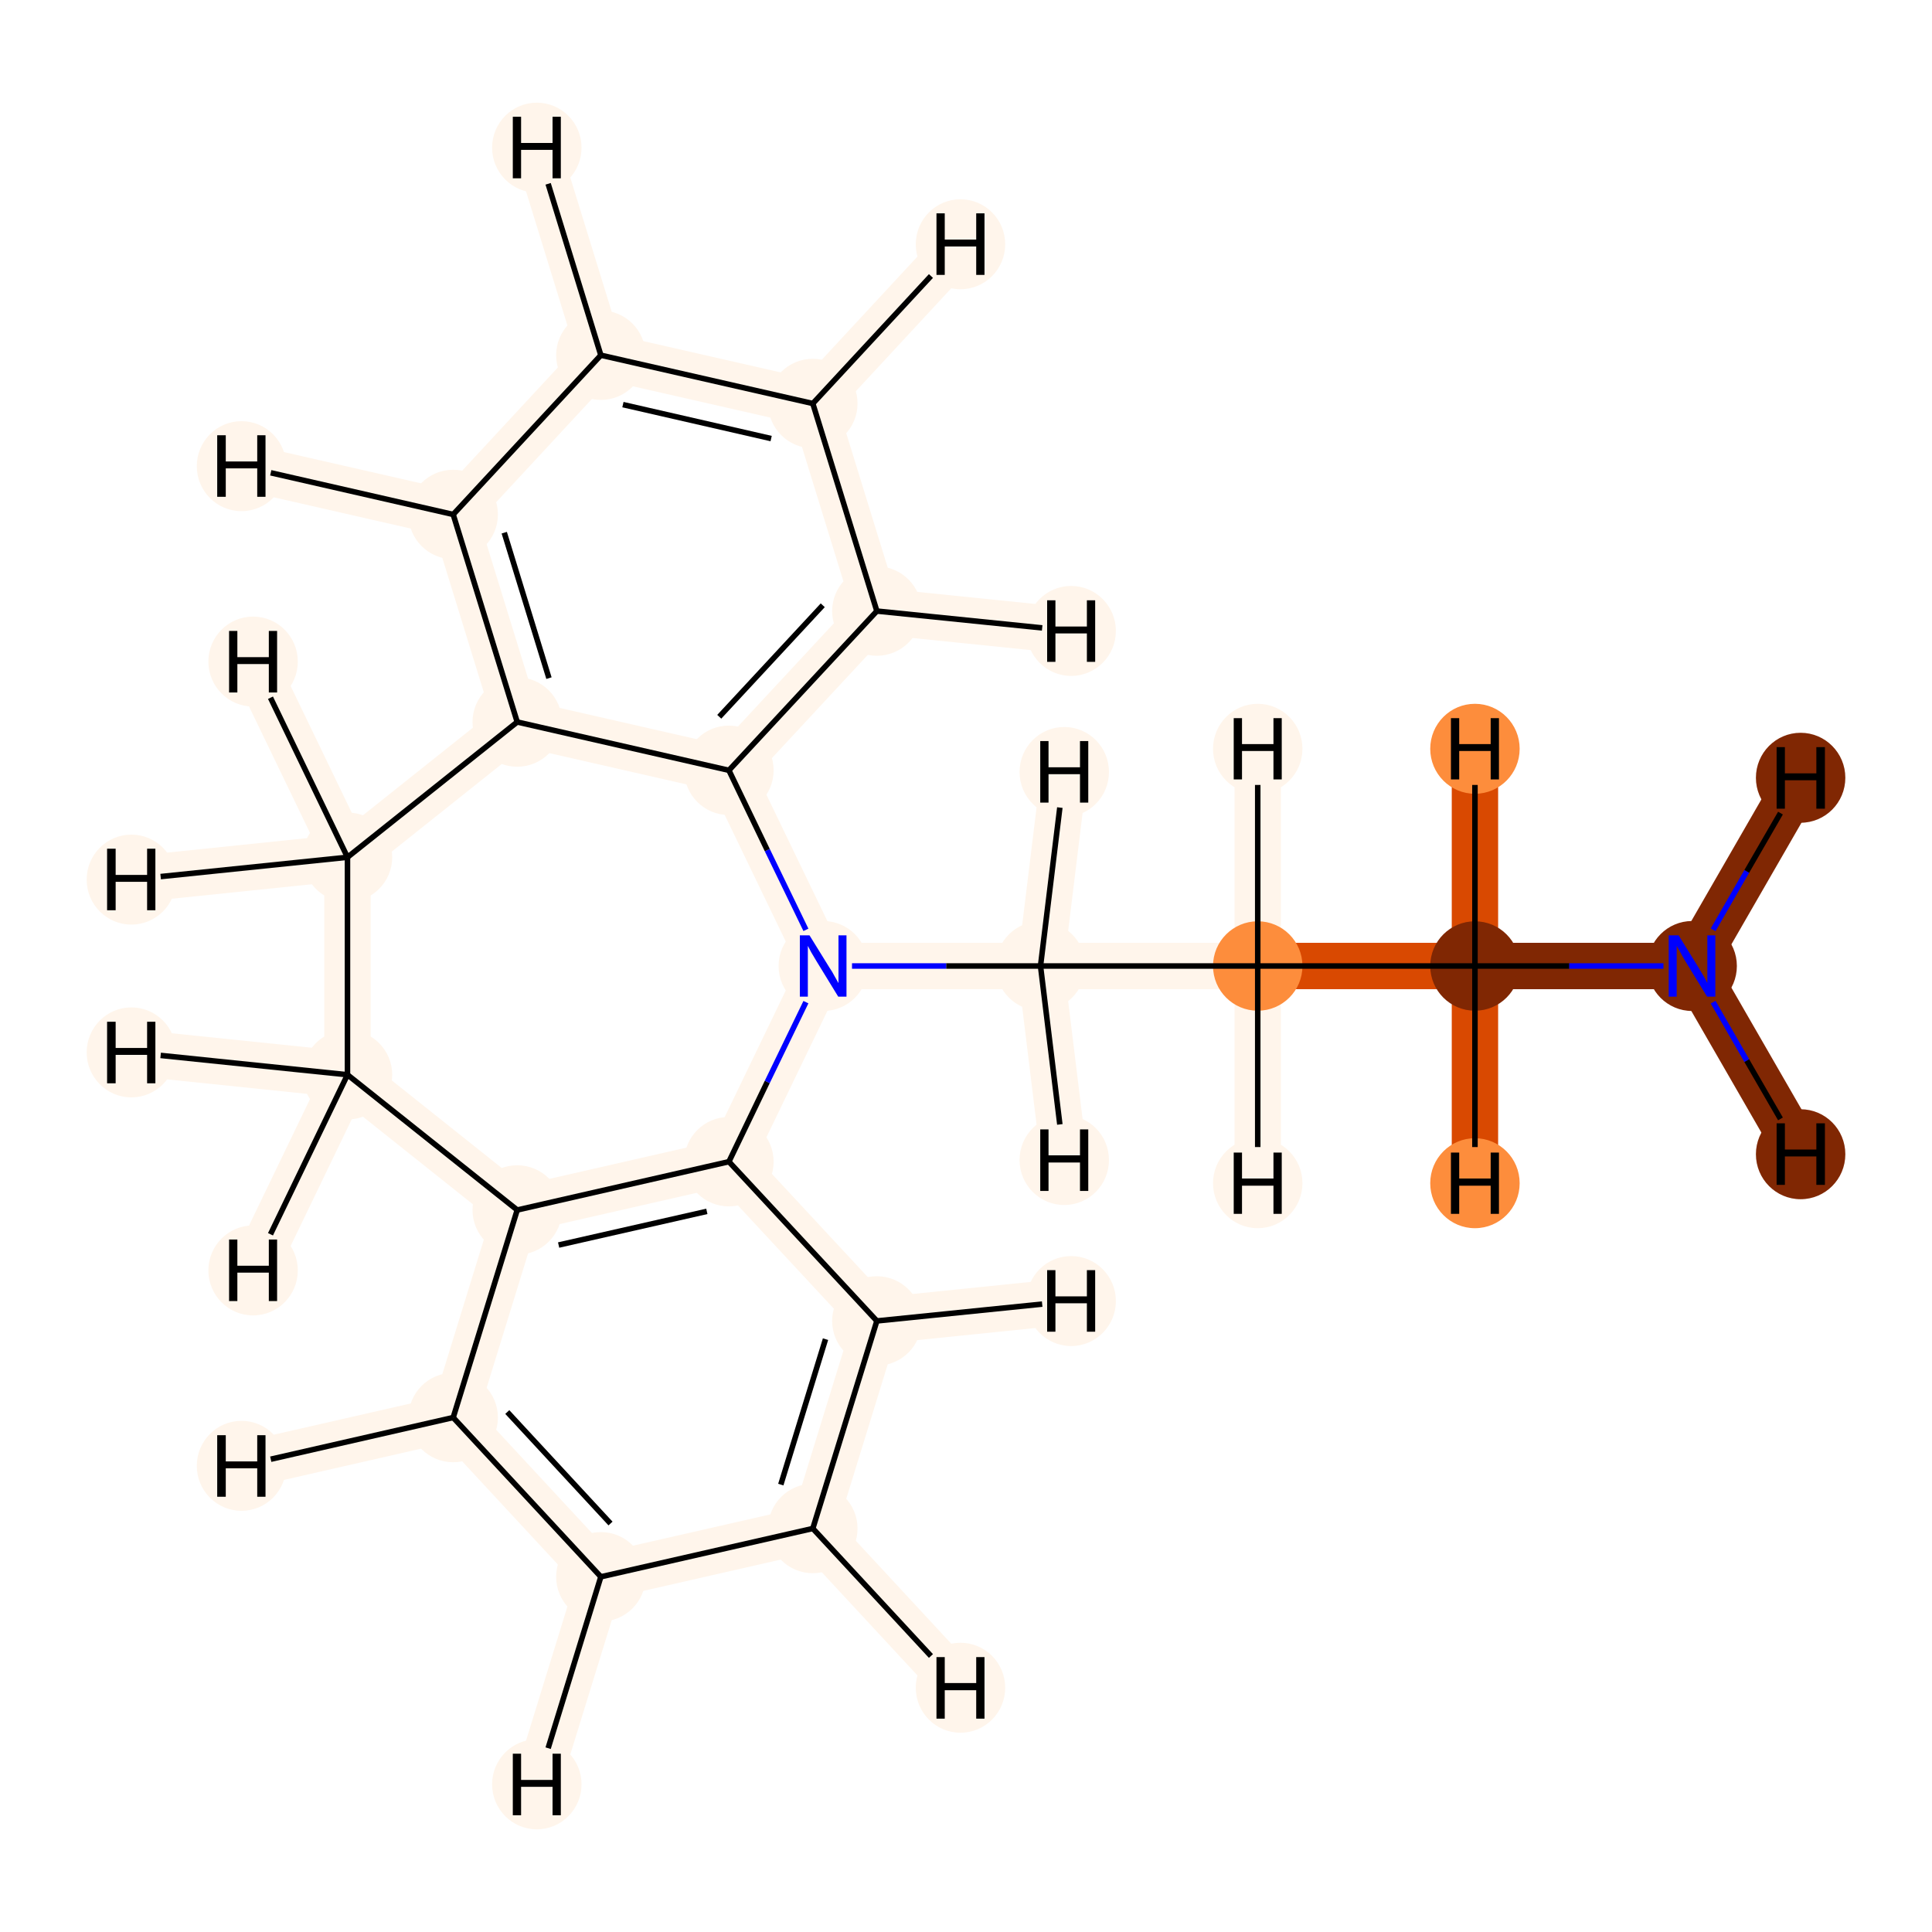 <?xml version='1.0' encoding='iso-8859-1'?>
<svg version='1.1' baseProfile='full'
              xmlns='http://www.w3.org/2000/svg'
                      xmlns:rdkit='http://www.rdkit.org/xml'
                      xmlns:xlink='http://www.w3.org/1999/xlink'
                  xml:space='preserve'
width='700px' height='700px' viewBox='0 0 700 700'>
<!-- END OF HEADER -->
<rect style='opacity:1.0;fill:#FFFFFF;stroke:none' width='700.0' height='700.0' x='0.0' y='0.0'> </rect>
<path d='M 613.1,350.0 L 534.4,350.0' style='fill:none;fill-rule:evenodd;stroke:#802703;stroke-width:16.8px;stroke-linecap:butt;stroke-linejoin:miter;stroke-opacity:1' />
<path d='M 613.1,350.0 L 652.4,281.8' style='fill:none;fill-rule:evenodd;stroke:#802703;stroke-width:16.8px;stroke-linecap:butt;stroke-linejoin:miter;stroke-opacity:1' />
<path d='M 613.1,350.0 L 652.4,418.2' style='fill:none;fill-rule:evenodd;stroke:#802703;stroke-width:16.8px;stroke-linecap:butt;stroke-linejoin:miter;stroke-opacity:1' />
<path d='M 534.4,350.0 L 455.7,350.0' style='fill:none;fill-rule:evenodd;stroke:#D94901;stroke-width:16.8px;stroke-linecap:butt;stroke-linejoin:miter;stroke-opacity:1' />
<path d='M 534.4,350.0 L 534.4,428.7' style='fill:none;fill-rule:evenodd;stroke:#D94901;stroke-width:16.8px;stroke-linecap:butt;stroke-linejoin:miter;stroke-opacity:1' />
<path d='M 534.4,350.0 L 534.4,271.3' style='fill:none;fill-rule:evenodd;stroke:#D94901;stroke-width:16.8px;stroke-linecap:butt;stroke-linejoin:miter;stroke-opacity:1' />
<path d='M 455.7,350.0 L 377.0,350.0' style='fill:none;fill-rule:evenodd;stroke:#FFF5EB;stroke-width:16.8px;stroke-linecap:butt;stroke-linejoin:miter;stroke-opacity:1' />
<path d='M 455.7,350.0 L 455.7,428.7' style='fill:none;fill-rule:evenodd;stroke:#FFF5EB;stroke-width:16.8px;stroke-linecap:butt;stroke-linejoin:miter;stroke-opacity:1' />
<path d='M 455.7,350.0 L 455.7,271.3' style='fill:none;fill-rule:evenodd;stroke:#FFF5EB;stroke-width:16.8px;stroke-linecap:butt;stroke-linejoin:miter;stroke-opacity:1' />
<path d='M 377.0,350.0 L 298.3,350.0' style='fill:none;fill-rule:evenodd;stroke:#FFF5EB;stroke-width:16.8px;stroke-linecap:butt;stroke-linejoin:miter;stroke-opacity:1' />
<path d='M 377.0,350.0 L 385.6,279.7' style='fill:none;fill-rule:evenodd;stroke:#FFF5EB;stroke-width:16.8px;stroke-linecap:butt;stroke-linejoin:miter;stroke-opacity:1' />
<path d='M 377.0,350.0 L 385.6,420.3' style='fill:none;fill-rule:evenodd;stroke:#FFF5EB;stroke-width:16.8px;stroke-linecap:butt;stroke-linejoin:miter;stroke-opacity:1' />
<path d='M 298.3,350.0 L 264.1,279.1' style='fill:none;fill-rule:evenodd;stroke:#FFF5EB;stroke-width:16.8px;stroke-linecap:butt;stroke-linejoin:miter;stroke-opacity:1' />
<path d='M 298.3,350.0 L 264.1,420.9' style='fill:none;fill-rule:evenodd;stroke:#FFF5EB;stroke-width:16.8px;stroke-linecap:butt;stroke-linejoin:miter;stroke-opacity:1' />
<path d='M 264.1,279.1 L 317.7,221.4' style='fill:none;fill-rule:evenodd;stroke:#FFF5EB;stroke-width:16.8px;stroke-linecap:butt;stroke-linejoin:miter;stroke-opacity:1' />
<path d='M 264.1,279.1 L 187.4,261.6' style='fill:none;fill-rule:evenodd;stroke:#FFF5EB;stroke-width:16.8px;stroke-linecap:butt;stroke-linejoin:miter;stroke-opacity:1' />
<path d='M 317.7,221.4 L 294.5,146.2' style='fill:none;fill-rule:evenodd;stroke:#FFF5EB;stroke-width:16.8px;stroke-linecap:butt;stroke-linejoin:miter;stroke-opacity:1' />
<path d='M 317.7,221.4 L 388.1,228.6' style='fill:none;fill-rule:evenodd;stroke:#FFF5EB;stroke-width:16.8px;stroke-linecap:butt;stroke-linejoin:miter;stroke-opacity:1' />
<path d='M 294.5,146.2 L 217.7,128.7' style='fill:none;fill-rule:evenodd;stroke:#FFF5EB;stroke-width:16.8px;stroke-linecap:butt;stroke-linejoin:miter;stroke-opacity:1' />
<path d='M 294.5,146.2 L 348.0,88.5' style='fill:none;fill-rule:evenodd;stroke:#FFF5EB;stroke-width:16.8px;stroke-linecap:butt;stroke-linejoin:miter;stroke-opacity:1' />
<path d='M 217.7,128.7 L 164.2,186.4' style='fill:none;fill-rule:evenodd;stroke:#FFF5EB;stroke-width:16.8px;stroke-linecap:butt;stroke-linejoin:miter;stroke-opacity:1' />
<path d='M 217.7,128.7 L 194.5,53.5' style='fill:none;fill-rule:evenodd;stroke:#FFF5EB;stroke-width:16.8px;stroke-linecap:butt;stroke-linejoin:miter;stroke-opacity:1' />
<path d='M 164.2,186.4 L 187.4,261.6' style='fill:none;fill-rule:evenodd;stroke:#FFF5EB;stroke-width:16.8px;stroke-linecap:butt;stroke-linejoin:miter;stroke-opacity:1' />
<path d='M 164.2,186.4 L 87.5,168.9' style='fill:none;fill-rule:evenodd;stroke:#FFF5EB;stroke-width:16.8px;stroke-linecap:butt;stroke-linejoin:miter;stroke-opacity:1' />
<path d='M 187.4,261.6 L 125.9,310.6' style='fill:none;fill-rule:evenodd;stroke:#FFF5EB;stroke-width:16.8px;stroke-linecap:butt;stroke-linejoin:miter;stroke-opacity:1' />
<path d='M 125.9,310.6 L 125.9,389.4' style='fill:none;fill-rule:evenodd;stroke:#FFF5EB;stroke-width:16.8px;stroke-linecap:butt;stroke-linejoin:miter;stroke-opacity:1' />
<path d='M 125.9,310.6 L 47.6,318.7' style='fill:none;fill-rule:evenodd;stroke:#FFF5EB;stroke-width:16.8px;stroke-linecap:butt;stroke-linejoin:miter;stroke-opacity:1' />
<path d='M 125.9,310.6 L 91.7,239.7' style='fill:none;fill-rule:evenodd;stroke:#FFF5EB;stroke-width:16.8px;stroke-linecap:butt;stroke-linejoin:miter;stroke-opacity:1' />
<path d='M 125.9,389.4 L 187.4,438.4' style='fill:none;fill-rule:evenodd;stroke:#FFF5EB;stroke-width:16.8px;stroke-linecap:butt;stroke-linejoin:miter;stroke-opacity:1' />
<path d='M 125.9,389.4 L 91.7,460.3' style='fill:none;fill-rule:evenodd;stroke:#FFF5EB;stroke-width:16.8px;stroke-linecap:butt;stroke-linejoin:miter;stroke-opacity:1' />
<path d='M 125.9,389.4 L 47.6,381.3' style='fill:none;fill-rule:evenodd;stroke:#FFF5EB;stroke-width:16.8px;stroke-linecap:butt;stroke-linejoin:miter;stroke-opacity:1' />
<path d='M 187.4,438.4 L 264.1,420.9' style='fill:none;fill-rule:evenodd;stroke:#FFF5EB;stroke-width:16.8px;stroke-linecap:butt;stroke-linejoin:miter;stroke-opacity:1' />
<path d='M 187.4,438.4 L 164.2,513.6' style='fill:none;fill-rule:evenodd;stroke:#FFF5EB;stroke-width:16.8px;stroke-linecap:butt;stroke-linejoin:miter;stroke-opacity:1' />
<path d='M 264.1,420.9 L 317.7,478.6' style='fill:none;fill-rule:evenodd;stroke:#FFF5EB;stroke-width:16.8px;stroke-linecap:butt;stroke-linejoin:miter;stroke-opacity:1' />
<path d='M 317.7,478.6 L 294.5,553.8' style='fill:none;fill-rule:evenodd;stroke:#FFF5EB;stroke-width:16.8px;stroke-linecap:butt;stroke-linejoin:miter;stroke-opacity:1' />
<path d='M 317.7,478.6 L 388.1,471.4' style='fill:none;fill-rule:evenodd;stroke:#FFF5EB;stroke-width:16.8px;stroke-linecap:butt;stroke-linejoin:miter;stroke-opacity:1' />
<path d='M 294.5,553.8 L 217.7,571.3' style='fill:none;fill-rule:evenodd;stroke:#FFF5EB;stroke-width:16.8px;stroke-linecap:butt;stroke-linejoin:miter;stroke-opacity:1' />
<path d='M 294.5,553.8 L 348.0,611.5' style='fill:none;fill-rule:evenodd;stroke:#FFF5EB;stroke-width:16.8px;stroke-linecap:butt;stroke-linejoin:miter;stroke-opacity:1' />
<path d='M 217.7,571.3 L 164.2,513.6' style='fill:none;fill-rule:evenodd;stroke:#FFF5EB;stroke-width:16.8px;stroke-linecap:butt;stroke-linejoin:miter;stroke-opacity:1' />
<path d='M 217.7,571.3 L 194.5,646.5' style='fill:none;fill-rule:evenodd;stroke:#FFF5EB;stroke-width:16.8px;stroke-linecap:butt;stroke-linejoin:miter;stroke-opacity:1' />
<path d='M 164.2,513.6 L 87.5,531.1' style='fill:none;fill-rule:evenodd;stroke:#FFF5EB;stroke-width:16.8px;stroke-linecap:butt;stroke-linejoin:miter;stroke-opacity:1' />
<ellipse cx='613.1' cy='350.0' rx='15.7' ry='15.8'  style='fill:#802703;fill-rule:evenodd;stroke:#802703;stroke-width:1.0px;stroke-linecap:butt;stroke-linejoin:miter;stroke-opacity:1' />
<ellipse cx='534.4' cy='350.0' rx='15.7' ry='15.7'  style='fill:#802703;fill-rule:evenodd;stroke:#802703;stroke-width:1.0px;stroke-linecap:butt;stroke-linejoin:miter;stroke-opacity:1' />
<ellipse cx='455.7' cy='350.0' rx='15.7' ry='15.7'  style='fill:#FD8D3C;fill-rule:evenodd;stroke:#FD8D3C;stroke-width:1.0px;stroke-linecap:butt;stroke-linejoin:miter;stroke-opacity:1' />
<ellipse cx='377.0' cy='350.0' rx='15.7' ry='15.7'  style='fill:#FFF5EB;fill-rule:evenodd;stroke:#FFF5EB;stroke-width:1.0px;stroke-linecap:butt;stroke-linejoin:miter;stroke-opacity:1' />
<ellipse cx='298.3' cy='350.0' rx='15.7' ry='15.8'  style='fill:#FFF5EB;fill-rule:evenodd;stroke:#FFF5EB;stroke-width:1.0px;stroke-linecap:butt;stroke-linejoin:miter;stroke-opacity:1' />
<ellipse cx='264.1' cy='279.1' rx='15.7' ry='15.7'  style='fill:#FFF5EB;fill-rule:evenodd;stroke:#FFF5EB;stroke-width:1.0px;stroke-linecap:butt;stroke-linejoin:miter;stroke-opacity:1' />
<ellipse cx='317.7' cy='221.4' rx='15.7' ry='15.7'  style='fill:#FFF5EB;fill-rule:evenodd;stroke:#FFF5EB;stroke-width:1.0px;stroke-linecap:butt;stroke-linejoin:miter;stroke-opacity:1' />
<ellipse cx='294.5' cy='146.2' rx='15.7' ry='15.7'  style='fill:#FFF5EB;fill-rule:evenodd;stroke:#FFF5EB;stroke-width:1.0px;stroke-linecap:butt;stroke-linejoin:miter;stroke-opacity:1' />
<ellipse cx='217.7' cy='128.7' rx='15.7' ry='15.7'  style='fill:#FFF5EB;fill-rule:evenodd;stroke:#FFF5EB;stroke-width:1.0px;stroke-linecap:butt;stroke-linejoin:miter;stroke-opacity:1' />
<ellipse cx='164.2' cy='186.4' rx='15.7' ry='15.7'  style='fill:#FFF5EB;fill-rule:evenodd;stroke:#FFF5EB;stroke-width:1.0px;stroke-linecap:butt;stroke-linejoin:miter;stroke-opacity:1' />
<ellipse cx='187.4' cy='261.6' rx='15.7' ry='15.7'  style='fill:#FFF5EB;fill-rule:evenodd;stroke:#FFF5EB;stroke-width:1.0px;stroke-linecap:butt;stroke-linejoin:miter;stroke-opacity:1' />
<ellipse cx='125.9' cy='310.6' rx='15.7' ry='15.7'  style='fill:#FFF5EB;fill-rule:evenodd;stroke:#FFF5EB;stroke-width:1.0px;stroke-linecap:butt;stroke-linejoin:miter;stroke-opacity:1' />
<ellipse cx='125.9' cy='389.4' rx='15.7' ry='15.7'  style='fill:#FFF5EB;fill-rule:evenodd;stroke:#FFF5EB;stroke-width:1.0px;stroke-linecap:butt;stroke-linejoin:miter;stroke-opacity:1' />
<ellipse cx='187.4' cy='438.4' rx='15.7' ry='15.7'  style='fill:#FFF5EB;fill-rule:evenodd;stroke:#FFF5EB;stroke-width:1.0px;stroke-linecap:butt;stroke-linejoin:miter;stroke-opacity:1' />
<ellipse cx='264.1' cy='420.9' rx='15.7' ry='15.7'  style='fill:#FFF5EB;fill-rule:evenodd;stroke:#FFF5EB;stroke-width:1.0px;stroke-linecap:butt;stroke-linejoin:miter;stroke-opacity:1' />
<ellipse cx='317.7' cy='478.6' rx='15.7' ry='15.7'  style='fill:#FFF5EB;fill-rule:evenodd;stroke:#FFF5EB;stroke-width:1.0px;stroke-linecap:butt;stroke-linejoin:miter;stroke-opacity:1' />
<ellipse cx='294.5' cy='553.8' rx='15.7' ry='15.7'  style='fill:#FFF5EB;fill-rule:evenodd;stroke:#FFF5EB;stroke-width:1.0px;stroke-linecap:butt;stroke-linejoin:miter;stroke-opacity:1' />
<ellipse cx='217.7' cy='571.3' rx='15.7' ry='15.7'  style='fill:#FFF5EB;fill-rule:evenodd;stroke:#FFF5EB;stroke-width:1.0px;stroke-linecap:butt;stroke-linejoin:miter;stroke-opacity:1' />
<ellipse cx='164.2' cy='513.6' rx='15.7' ry='15.7'  style='fill:#FFF5EB;fill-rule:evenodd;stroke:#FFF5EB;stroke-width:1.0px;stroke-linecap:butt;stroke-linejoin:miter;stroke-opacity:1' />
<ellipse cx='652.4' cy='281.8' rx='15.7' ry='15.8'  style='fill:#802703;fill-rule:evenodd;stroke:#802703;stroke-width:1.0px;stroke-linecap:butt;stroke-linejoin:miter;stroke-opacity:1' />
<ellipse cx='652.4' cy='418.2' rx='15.7' ry='15.8'  style='fill:#802703;fill-rule:evenodd;stroke:#802703;stroke-width:1.0px;stroke-linecap:butt;stroke-linejoin:miter;stroke-opacity:1' />
<ellipse cx='534.4' cy='428.7' rx='15.7' ry='15.8'  style='fill:#FD8D3C;fill-rule:evenodd;stroke:#FD8D3C;stroke-width:1.0px;stroke-linecap:butt;stroke-linejoin:miter;stroke-opacity:1' />
<ellipse cx='534.4' cy='271.3' rx='15.7' ry='15.8'  style='fill:#FD8D3C;fill-rule:evenodd;stroke:#FD8D3C;stroke-width:1.0px;stroke-linecap:butt;stroke-linejoin:miter;stroke-opacity:1' />
<ellipse cx='455.7' cy='428.7' rx='15.7' ry='15.8'  style='fill:#FFF5EB;fill-rule:evenodd;stroke:#FFF5EB;stroke-width:1.0px;stroke-linecap:butt;stroke-linejoin:miter;stroke-opacity:1' />
<ellipse cx='455.7' cy='271.3' rx='15.7' ry='15.8'  style='fill:#FFF5EB;fill-rule:evenodd;stroke:#FFF5EB;stroke-width:1.0px;stroke-linecap:butt;stroke-linejoin:miter;stroke-opacity:1' />
<ellipse cx='385.6' cy='279.7' rx='15.7' ry='15.8'  style='fill:#FFF5EB;fill-rule:evenodd;stroke:#FFF5EB;stroke-width:1.0px;stroke-linecap:butt;stroke-linejoin:miter;stroke-opacity:1' />
<ellipse cx='385.6' cy='420.3' rx='15.7' ry='15.8'  style='fill:#FFF5EB;fill-rule:evenodd;stroke:#FFF5EB;stroke-width:1.0px;stroke-linecap:butt;stroke-linejoin:miter;stroke-opacity:1' />
<ellipse cx='388.1' cy='228.6' rx='15.7' ry='15.8'  style='fill:#FFF5EB;fill-rule:evenodd;stroke:#FFF5EB;stroke-width:1.0px;stroke-linecap:butt;stroke-linejoin:miter;stroke-opacity:1' />
<ellipse cx='348.0' cy='88.5' rx='15.7' ry='15.8'  style='fill:#FFF5EB;fill-rule:evenodd;stroke:#FFF5EB;stroke-width:1.0px;stroke-linecap:butt;stroke-linejoin:miter;stroke-opacity:1' />
<ellipse cx='194.5' cy='53.5' rx='15.7' ry='15.8'  style='fill:#FFF5EB;fill-rule:evenodd;stroke:#FFF5EB;stroke-width:1.0px;stroke-linecap:butt;stroke-linejoin:miter;stroke-opacity:1' />
<ellipse cx='87.5' cy='168.9' rx='15.7' ry='15.8'  style='fill:#FFF5EB;fill-rule:evenodd;stroke:#FFF5EB;stroke-width:1.0px;stroke-linecap:butt;stroke-linejoin:miter;stroke-opacity:1' />
<ellipse cx='47.6' cy='318.7' rx='15.7' ry='15.8'  style='fill:#FFF5EB;fill-rule:evenodd;stroke:#FFF5EB;stroke-width:1.0px;stroke-linecap:butt;stroke-linejoin:miter;stroke-opacity:1' />
<ellipse cx='91.7' cy='239.7' rx='15.7' ry='15.8'  style='fill:#FFF5EB;fill-rule:evenodd;stroke:#FFF5EB;stroke-width:1.0px;stroke-linecap:butt;stroke-linejoin:miter;stroke-opacity:1' />
<ellipse cx='91.7' cy='460.3' rx='15.7' ry='15.8'  style='fill:#FFF5EB;fill-rule:evenodd;stroke:#FFF5EB;stroke-width:1.0px;stroke-linecap:butt;stroke-linejoin:miter;stroke-opacity:1' />
<ellipse cx='47.6' cy='381.3' rx='15.7' ry='15.8'  style='fill:#FFF5EB;fill-rule:evenodd;stroke:#FFF5EB;stroke-width:1.0px;stroke-linecap:butt;stroke-linejoin:miter;stroke-opacity:1' />
<ellipse cx='388.1' cy='471.4' rx='15.7' ry='15.8'  style='fill:#FFF5EB;fill-rule:evenodd;stroke:#FFF5EB;stroke-width:1.0px;stroke-linecap:butt;stroke-linejoin:miter;stroke-opacity:1' />
<ellipse cx='348.0' cy='611.5' rx='15.7' ry='15.8'  style='fill:#FFF5EB;fill-rule:evenodd;stroke:#FFF5EB;stroke-width:1.0px;stroke-linecap:butt;stroke-linejoin:miter;stroke-opacity:1' />
<ellipse cx='194.5' cy='646.5' rx='15.7' ry='15.8'  style='fill:#FFF5EB;fill-rule:evenodd;stroke:#FFF5EB;stroke-width:1.0px;stroke-linecap:butt;stroke-linejoin:miter;stroke-opacity:1' />
<ellipse cx='87.5' cy='531.1' rx='15.7' ry='15.8'  style='fill:#FFF5EB;fill-rule:evenodd;stroke:#FFF5EB;stroke-width:1.0px;stroke-linecap:butt;stroke-linejoin:miter;stroke-opacity:1' />
<path class='bond-0 atom-0 atom-1' d='M 602.7,350.0 L 568.5,350.0' style='fill:none;fill-rule:evenodd;stroke:#0000FF;stroke-width:2.0px;stroke-linecap:butt;stroke-linejoin:miter;stroke-opacity:1' />
<path class='bond-0 atom-0 atom-1' d='M 568.5,350.0 L 534.4,350.0' style='fill:none;fill-rule:evenodd;stroke:#000000;stroke-width:2.0px;stroke-linecap:butt;stroke-linejoin:miter;stroke-opacity:1' />
<path class='bond-21 atom-0 atom-19' d='M 620.7,336.9 L 632.9,315.7' style='fill:none;fill-rule:evenodd;stroke:#0000FF;stroke-width:2.0px;stroke-linecap:butt;stroke-linejoin:miter;stroke-opacity:1' />
<path class='bond-21 atom-0 atom-19' d='M 632.9,315.7 L 645.1,294.6' style='fill:none;fill-rule:evenodd;stroke:#000000;stroke-width:2.0px;stroke-linecap:butt;stroke-linejoin:miter;stroke-opacity:1' />
<path class='bond-22 atom-0 atom-20' d='M 620.7,363.1 L 632.9,384.3' style='fill:none;fill-rule:evenodd;stroke:#0000FF;stroke-width:2.0px;stroke-linecap:butt;stroke-linejoin:miter;stroke-opacity:1' />
<path class='bond-22 atom-0 atom-20' d='M 632.9,384.3 L 645.1,405.4' style='fill:none;fill-rule:evenodd;stroke:#000000;stroke-width:2.0px;stroke-linecap:butt;stroke-linejoin:miter;stroke-opacity:1' />
<path class='bond-1 atom-1 atom-2' d='M 534.4,350.0 L 455.7,350.0' style='fill:none;fill-rule:evenodd;stroke:#000000;stroke-width:2.0px;stroke-linecap:butt;stroke-linejoin:miter;stroke-opacity:1' />
<path class='bond-23 atom-1 atom-21' d='M 534.4,350.0 L 534.4,415.6' style='fill:none;fill-rule:evenodd;stroke:#000000;stroke-width:2.0px;stroke-linecap:butt;stroke-linejoin:miter;stroke-opacity:1' />
<path class='bond-24 atom-1 atom-22' d='M 534.4,350.0 L 534.4,284.4' style='fill:none;fill-rule:evenodd;stroke:#000000;stroke-width:2.0px;stroke-linecap:butt;stroke-linejoin:miter;stroke-opacity:1' />
<path class='bond-2 atom-2 atom-3' d='M 455.7,350.0 L 377.0,350.0' style='fill:none;fill-rule:evenodd;stroke:#000000;stroke-width:2.0px;stroke-linecap:butt;stroke-linejoin:miter;stroke-opacity:1' />
<path class='bond-25 atom-2 atom-23' d='M 455.7,350.0 L 455.7,415.6' style='fill:none;fill-rule:evenodd;stroke:#000000;stroke-width:2.0px;stroke-linecap:butt;stroke-linejoin:miter;stroke-opacity:1' />
<path class='bond-26 atom-2 atom-24' d='M 455.7,350.0 L 455.7,284.4' style='fill:none;fill-rule:evenodd;stroke:#000000;stroke-width:2.0px;stroke-linecap:butt;stroke-linejoin:miter;stroke-opacity:1' />
<path class='bond-3 atom-3 atom-4' d='M 377.0,350.0 L 342.8,350.0' style='fill:none;fill-rule:evenodd;stroke:#000000;stroke-width:2.0px;stroke-linecap:butt;stroke-linejoin:miter;stroke-opacity:1' />
<path class='bond-3 atom-3 atom-4' d='M 342.8,350.0 L 308.7,350.0' style='fill:none;fill-rule:evenodd;stroke:#0000FF;stroke-width:2.0px;stroke-linecap:butt;stroke-linejoin:miter;stroke-opacity:1' />
<path class='bond-27 atom-3 atom-25' d='M 377.0,350.0 L 384.0,292.6' style='fill:none;fill-rule:evenodd;stroke:#000000;stroke-width:2.0px;stroke-linecap:butt;stroke-linejoin:miter;stroke-opacity:1' />
<path class='bond-28 atom-3 atom-26' d='M 377.0,350.0 L 384.0,407.4' style='fill:none;fill-rule:evenodd;stroke:#000000;stroke-width:2.0px;stroke-linecap:butt;stroke-linejoin:miter;stroke-opacity:1' />
<path class='bond-4 atom-4 atom-5' d='M 292.0,336.9 L 278.0,308.0' style='fill:none;fill-rule:evenodd;stroke:#0000FF;stroke-width:2.0px;stroke-linecap:butt;stroke-linejoin:miter;stroke-opacity:1' />
<path class='bond-4 atom-4 atom-5' d='M 278.0,308.0 L 264.1,279.1' style='fill:none;fill-rule:evenodd;stroke:#000000;stroke-width:2.0px;stroke-linecap:butt;stroke-linejoin:miter;stroke-opacity:1' />
<path class='bond-18 atom-14 atom-4' d='M 264.1,420.9 L 278.0,392.0' style='fill:none;fill-rule:evenodd;stroke:#000000;stroke-width:2.0px;stroke-linecap:butt;stroke-linejoin:miter;stroke-opacity:1' />
<path class='bond-18 atom-14 atom-4' d='M 278.0,392.0 L 292.0,363.1' style='fill:none;fill-rule:evenodd;stroke:#0000FF;stroke-width:2.0px;stroke-linecap:butt;stroke-linejoin:miter;stroke-opacity:1' />
<path class='bond-5 atom-5 atom-6' d='M 264.1,279.1 L 317.7,221.4' style='fill:none;fill-rule:evenodd;stroke:#000000;stroke-width:2.0px;stroke-linecap:butt;stroke-linejoin:miter;stroke-opacity:1' />
<path class='bond-5 atom-5 atom-6' d='M 260.6,259.7 L 298.1,219.3' style='fill:none;fill-rule:evenodd;stroke:#000000;stroke-width:2.0px;stroke-linecap:butt;stroke-linejoin:miter;stroke-opacity:1' />
<path class='bond-19 atom-10 atom-5' d='M 187.4,261.6 L 264.1,279.1' style='fill:none;fill-rule:evenodd;stroke:#000000;stroke-width:2.0px;stroke-linecap:butt;stroke-linejoin:miter;stroke-opacity:1' />
<path class='bond-6 atom-6 atom-7' d='M 317.7,221.4 L 294.5,146.2' style='fill:none;fill-rule:evenodd;stroke:#000000;stroke-width:2.0px;stroke-linecap:butt;stroke-linejoin:miter;stroke-opacity:1' />
<path class='bond-29 atom-6 atom-27' d='M 317.7,221.4 L 377.6,227.5' style='fill:none;fill-rule:evenodd;stroke:#000000;stroke-width:2.0px;stroke-linecap:butt;stroke-linejoin:miter;stroke-opacity:1' />
<path class='bond-7 atom-7 atom-8' d='M 294.5,146.2 L 217.7,128.7' style='fill:none;fill-rule:evenodd;stroke:#000000;stroke-width:2.0px;stroke-linecap:butt;stroke-linejoin:miter;stroke-opacity:1' />
<path class='bond-7 atom-7 atom-8' d='M 279.4,158.9 L 225.7,146.6' style='fill:none;fill-rule:evenodd;stroke:#000000;stroke-width:2.0px;stroke-linecap:butt;stroke-linejoin:miter;stroke-opacity:1' />
<path class='bond-30 atom-7 atom-28' d='M 294.5,146.2 L 337.3,100.0' style='fill:none;fill-rule:evenodd;stroke:#000000;stroke-width:2.0px;stroke-linecap:butt;stroke-linejoin:miter;stroke-opacity:1' />
<path class='bond-8 atom-8 atom-9' d='M 217.7,128.7 L 164.2,186.4' style='fill:none;fill-rule:evenodd;stroke:#000000;stroke-width:2.0px;stroke-linecap:butt;stroke-linejoin:miter;stroke-opacity:1' />
<path class='bond-31 atom-8 atom-29' d='M 217.7,128.7 L 198.6,66.6' style='fill:none;fill-rule:evenodd;stroke:#000000;stroke-width:2.0px;stroke-linecap:butt;stroke-linejoin:miter;stroke-opacity:1' />
<path class='bond-9 atom-9 atom-10' d='M 164.2,186.4 L 187.4,261.6' style='fill:none;fill-rule:evenodd;stroke:#000000;stroke-width:2.0px;stroke-linecap:butt;stroke-linejoin:miter;stroke-opacity:1' />
<path class='bond-9 atom-9 atom-10' d='M 182.7,193.0 L 198.9,245.7' style='fill:none;fill-rule:evenodd;stroke:#000000;stroke-width:2.0px;stroke-linecap:butt;stroke-linejoin:miter;stroke-opacity:1' />
<path class='bond-32 atom-9 atom-30' d='M 164.2,186.4 L 98.1,171.3' style='fill:none;fill-rule:evenodd;stroke:#000000;stroke-width:2.0px;stroke-linecap:butt;stroke-linejoin:miter;stroke-opacity:1' />
<path class='bond-10 atom-10 atom-11' d='M 187.4,261.6 L 125.9,310.6' style='fill:none;fill-rule:evenodd;stroke:#000000;stroke-width:2.0px;stroke-linecap:butt;stroke-linejoin:miter;stroke-opacity:1' />
<path class='bond-11 atom-11 atom-12' d='M 125.9,310.6 L 125.9,389.4' style='fill:none;fill-rule:evenodd;stroke:#000000;stroke-width:2.0px;stroke-linecap:butt;stroke-linejoin:miter;stroke-opacity:1' />
<path class='bond-33 atom-11 atom-31' d='M 125.9,310.6 L 58.2,317.6' style='fill:none;fill-rule:evenodd;stroke:#000000;stroke-width:2.0px;stroke-linecap:butt;stroke-linejoin:miter;stroke-opacity:1' />
<path class='bond-34 atom-11 atom-32' d='M 125.9,310.6 L 98.0,252.8' style='fill:none;fill-rule:evenodd;stroke:#000000;stroke-width:2.0px;stroke-linecap:butt;stroke-linejoin:miter;stroke-opacity:1' />
<path class='bond-12 atom-12 atom-13' d='M 125.9,389.4 L 187.4,438.4' style='fill:none;fill-rule:evenodd;stroke:#000000;stroke-width:2.0px;stroke-linecap:butt;stroke-linejoin:miter;stroke-opacity:1' />
<path class='bond-35 atom-12 atom-33' d='M 125.9,389.4 L 98.0,447.2' style='fill:none;fill-rule:evenodd;stroke:#000000;stroke-width:2.0px;stroke-linecap:butt;stroke-linejoin:miter;stroke-opacity:1' />
<path class='bond-36 atom-12 atom-34' d='M 125.9,389.4 L 58.2,382.4' style='fill:none;fill-rule:evenodd;stroke:#000000;stroke-width:2.0px;stroke-linecap:butt;stroke-linejoin:miter;stroke-opacity:1' />
<path class='bond-13 atom-13 atom-14' d='M 187.4,438.4 L 264.1,420.9' style='fill:none;fill-rule:evenodd;stroke:#000000;stroke-width:2.0px;stroke-linecap:butt;stroke-linejoin:miter;stroke-opacity:1' />
<path class='bond-13 atom-13 atom-14' d='M 202.4,451.1 L 256.1,438.9' style='fill:none;fill-rule:evenodd;stroke:#000000;stroke-width:2.0px;stroke-linecap:butt;stroke-linejoin:miter;stroke-opacity:1' />
<path class='bond-20 atom-18 atom-13' d='M 164.2,513.6 L 187.4,438.4' style='fill:none;fill-rule:evenodd;stroke:#000000;stroke-width:2.0px;stroke-linecap:butt;stroke-linejoin:miter;stroke-opacity:1' />
<path class='bond-14 atom-14 atom-15' d='M 264.1,420.9 L 317.7,478.6' style='fill:none;fill-rule:evenodd;stroke:#000000;stroke-width:2.0px;stroke-linecap:butt;stroke-linejoin:miter;stroke-opacity:1' />
<path class='bond-15 atom-15 atom-16' d='M 317.7,478.6 L 294.5,553.8' style='fill:none;fill-rule:evenodd;stroke:#000000;stroke-width:2.0px;stroke-linecap:butt;stroke-linejoin:miter;stroke-opacity:1' />
<path class='bond-15 atom-15 atom-16' d='M 299.1,485.2 L 282.9,537.9' style='fill:none;fill-rule:evenodd;stroke:#000000;stroke-width:2.0px;stroke-linecap:butt;stroke-linejoin:miter;stroke-opacity:1' />
<path class='bond-37 atom-15 atom-35' d='M 317.7,478.6 L 377.6,472.5' style='fill:none;fill-rule:evenodd;stroke:#000000;stroke-width:2.0px;stroke-linecap:butt;stroke-linejoin:miter;stroke-opacity:1' />
<path class='bond-16 atom-16 atom-17' d='M 294.5,553.8 L 217.7,571.3' style='fill:none;fill-rule:evenodd;stroke:#000000;stroke-width:2.0px;stroke-linecap:butt;stroke-linejoin:miter;stroke-opacity:1' />
<path class='bond-38 atom-16 atom-36' d='M 294.5,553.8 L 337.3,600.0' style='fill:none;fill-rule:evenodd;stroke:#000000;stroke-width:2.0px;stroke-linecap:butt;stroke-linejoin:miter;stroke-opacity:1' />
<path class='bond-17 atom-17 atom-18' d='M 217.7,571.3 L 164.2,513.6' style='fill:none;fill-rule:evenodd;stroke:#000000;stroke-width:2.0px;stroke-linecap:butt;stroke-linejoin:miter;stroke-opacity:1' />
<path class='bond-17 atom-17 atom-18' d='M 221.2,552.0 L 183.8,511.6' style='fill:none;fill-rule:evenodd;stroke:#000000;stroke-width:2.0px;stroke-linecap:butt;stroke-linejoin:miter;stroke-opacity:1' />
<path class='bond-39 atom-17 atom-37' d='M 217.7,571.3 L 198.6,633.4' style='fill:none;fill-rule:evenodd;stroke:#000000;stroke-width:2.0px;stroke-linecap:butt;stroke-linejoin:miter;stroke-opacity:1' />
<path class='bond-40 atom-18 atom-38' d='M 164.2,513.6 L 98.1,528.7' style='fill:none;fill-rule:evenodd;stroke:#000000;stroke-width:2.0px;stroke-linecap:butt;stroke-linejoin:miter;stroke-opacity:1' />
<path  class='atom-0' d='M 608.2 338.9
L 615.5 350.7
Q 616.2 351.8, 617.4 353.9
Q 618.5 356.0, 618.6 356.2
L 618.6 338.9
L 621.5 338.9
L 621.5 361.1
L 618.5 361.1
L 610.6 348.2
Q 609.7 346.7, 608.8 345.0
Q 607.8 343.3, 607.5 342.7
L 607.5 361.1
L 604.6 361.1
L 604.6 338.9
L 608.2 338.9
' fill='#0000FF'/>
<path  class='atom-4' d='M 293.3 338.9
L 300.6 350.7
Q 301.4 351.8, 302.5 353.9
Q 303.7 356.0, 303.8 356.2
L 303.8 338.9
L 306.7 338.9
L 306.7 361.1
L 303.7 361.1
L 295.8 348.2
Q 294.9 346.7, 293.9 345.0
Q 293.0 343.3, 292.7 342.7
L 292.7 361.1
L 289.8 361.1
L 289.8 338.9
L 293.3 338.9
' fill='#0000FF'/>
<path  class='atom-19' d='M 643.7 270.7
L 646.7 270.7
L 646.7 280.2
L 658.1 280.2
L 658.1 270.7
L 661.2 270.7
L 661.2 293.0
L 658.1 293.0
L 658.1 282.7
L 646.7 282.7
L 646.7 293.0
L 643.7 293.0
L 643.7 270.7
' fill='#000000'/>
<path  class='atom-20' d='M 643.7 407.0
L 646.7 407.0
L 646.7 416.5
L 658.1 416.5
L 658.1 407.0
L 661.2 407.0
L 661.2 429.3
L 658.1 429.3
L 658.1 419.0
L 646.7 419.0
L 646.7 429.3
L 643.7 429.3
L 643.7 407.0
' fill='#000000'/>
<path  class='atom-21' d='M 525.7 417.6
L 528.7 417.6
L 528.7 427.0
L 540.1 427.0
L 540.1 417.6
L 543.1 417.6
L 543.1 439.8
L 540.1 439.8
L 540.1 429.6
L 528.7 429.6
L 528.7 439.8
L 525.7 439.8
L 525.7 417.6
' fill='#000000'/>
<path  class='atom-22' d='M 525.7 260.2
L 528.7 260.2
L 528.7 269.6
L 540.1 269.6
L 540.1 260.2
L 543.1 260.2
L 543.1 282.4
L 540.1 282.4
L 540.1 272.1
L 528.7 272.1
L 528.7 282.4
L 525.7 282.4
L 525.7 260.2
' fill='#000000'/>
<path  class='atom-23' d='M 447.0 417.6
L 450.0 417.6
L 450.0 427.0
L 461.4 427.0
L 461.4 417.6
L 464.4 417.6
L 464.4 439.8
L 461.4 439.8
L 461.4 429.6
L 450.0 429.6
L 450.0 439.8
L 447.0 439.8
L 447.0 417.6
' fill='#000000'/>
<path  class='atom-24' d='M 447.0 260.2
L 450.0 260.2
L 450.0 269.6
L 461.4 269.6
L 461.4 260.2
L 464.4 260.2
L 464.4 282.4
L 461.4 282.4
L 461.4 272.1
L 450.0 272.1
L 450.0 282.4
L 447.0 282.4
L 447.0 260.2
' fill='#000000'/>
<path  class='atom-25' d='M 376.9 268.5
L 379.9 268.5
L 379.9 278.0
L 391.3 278.0
L 391.3 268.5
L 394.3 268.5
L 394.3 290.8
L 391.3 290.8
L 391.3 280.5
L 379.9 280.5
L 379.9 290.8
L 376.9 290.8
L 376.9 268.5
' fill='#000000'/>
<path  class='atom-26' d='M 376.9 409.2
L 379.9 409.2
L 379.9 418.6
L 391.3 418.6
L 391.3 409.2
L 394.3 409.2
L 394.3 431.5
L 391.3 431.5
L 391.3 421.2
L 379.9 421.2
L 379.9 431.5
L 376.9 431.5
L 376.9 409.2
' fill='#000000'/>
<path  class='atom-27' d='M 379.4 217.5
L 382.4 217.5
L 382.4 227.0
L 393.8 227.0
L 393.8 217.5
L 396.8 217.5
L 396.8 239.8
L 393.8 239.8
L 393.8 229.5
L 382.4 229.5
L 382.4 239.8
L 379.4 239.8
L 379.4 217.5
' fill='#000000'/>
<path  class='atom-28' d='M 339.3 77.3
L 342.3 77.3
L 342.3 86.8
L 353.7 86.8
L 353.7 77.3
L 356.7 77.3
L 356.7 99.6
L 353.7 99.6
L 353.7 89.3
L 342.3 89.3
L 342.3 99.6
L 339.3 99.6
L 339.3 77.3
' fill='#000000'/>
<path  class='atom-29' d='M 185.8 42.3
L 188.8 42.3
L 188.8 51.8
L 200.2 51.8
L 200.2 42.3
L 203.2 42.3
L 203.2 64.6
L 200.2 64.6
L 200.2 54.3
L 188.8 54.3
L 188.8 64.6
L 185.8 64.6
L 185.8 42.3
' fill='#000000'/>
<path  class='atom-30' d='M 78.7 157.7
L 81.8 157.7
L 81.8 167.2
L 93.2 167.2
L 93.2 157.7
L 96.2 157.7
L 96.2 180.0
L 93.2 180.0
L 93.2 169.7
L 81.8 169.7
L 81.8 180.0
L 78.7 180.0
L 78.7 157.7
' fill='#000000'/>
<path  class='atom-31' d='M 38.8 307.5
L 41.9 307.5
L 41.9 317.0
L 53.3 317.0
L 53.3 307.5
L 56.3 307.5
L 56.3 329.8
L 53.3 329.8
L 53.3 319.5
L 41.9 319.5
L 41.9 329.8
L 38.8 329.8
L 38.8 307.5
' fill='#000000'/>
<path  class='atom-32' d='M 83.0 228.6
L 86.0 228.6
L 86.0 238.1
L 97.4 238.1
L 97.4 228.6
L 100.4 228.6
L 100.4 250.9
L 97.4 250.9
L 97.4 240.6
L 86.0 240.6
L 86.0 250.9
L 83.0 250.9
L 83.0 228.6
' fill='#000000'/>
<path  class='atom-33' d='M 83.0 449.1
L 86.0 449.1
L 86.0 458.6
L 97.4 458.6
L 97.4 449.1
L 100.4 449.1
L 100.4 471.4
L 97.4 471.4
L 97.4 461.1
L 86.0 461.1
L 86.0 471.4
L 83.0 471.4
L 83.0 449.1
' fill='#000000'/>
<path  class='atom-34' d='M 38.8 370.2
L 41.9 370.2
L 41.9 379.7
L 53.3 379.7
L 53.3 370.2
L 56.3 370.2
L 56.3 392.5
L 53.3 392.5
L 53.3 382.2
L 41.9 382.2
L 41.9 392.5
L 38.8 392.5
L 38.8 370.2
' fill='#000000'/>
<path  class='atom-35' d='M 379.4 460.2
L 382.4 460.2
L 382.4 469.7
L 393.8 469.7
L 393.8 460.2
L 396.8 460.2
L 396.8 482.5
L 393.8 482.5
L 393.8 472.2
L 382.4 472.2
L 382.4 482.5
L 379.4 482.5
L 379.4 460.2
' fill='#000000'/>
<path  class='atom-36' d='M 339.3 600.4
L 342.3 600.4
L 342.3 609.8
L 353.7 609.8
L 353.7 600.4
L 356.7 600.4
L 356.7 622.7
L 353.7 622.7
L 353.7 612.4
L 342.3 612.4
L 342.3 622.7
L 339.3 622.7
L 339.3 600.4
' fill='#000000'/>
<path  class='atom-37' d='M 185.8 635.4
L 188.8 635.4
L 188.8 644.9
L 200.2 644.9
L 200.2 635.4
L 203.2 635.4
L 203.2 657.7
L 200.2 657.7
L 200.2 647.4
L 188.8 647.4
L 188.8 657.7
L 185.8 657.7
L 185.8 635.4
' fill='#000000'/>
<path  class='atom-38' d='M 78.7 520.0
L 81.8 520.0
L 81.8 529.5
L 93.2 529.5
L 93.2 520.0
L 96.2 520.0
L 96.2 542.3
L 93.2 542.3
L 93.2 532.0
L 81.8 532.0
L 81.8 542.3
L 78.7 542.3
L 78.7 520.0
' fill='#000000'/>
</svg>
